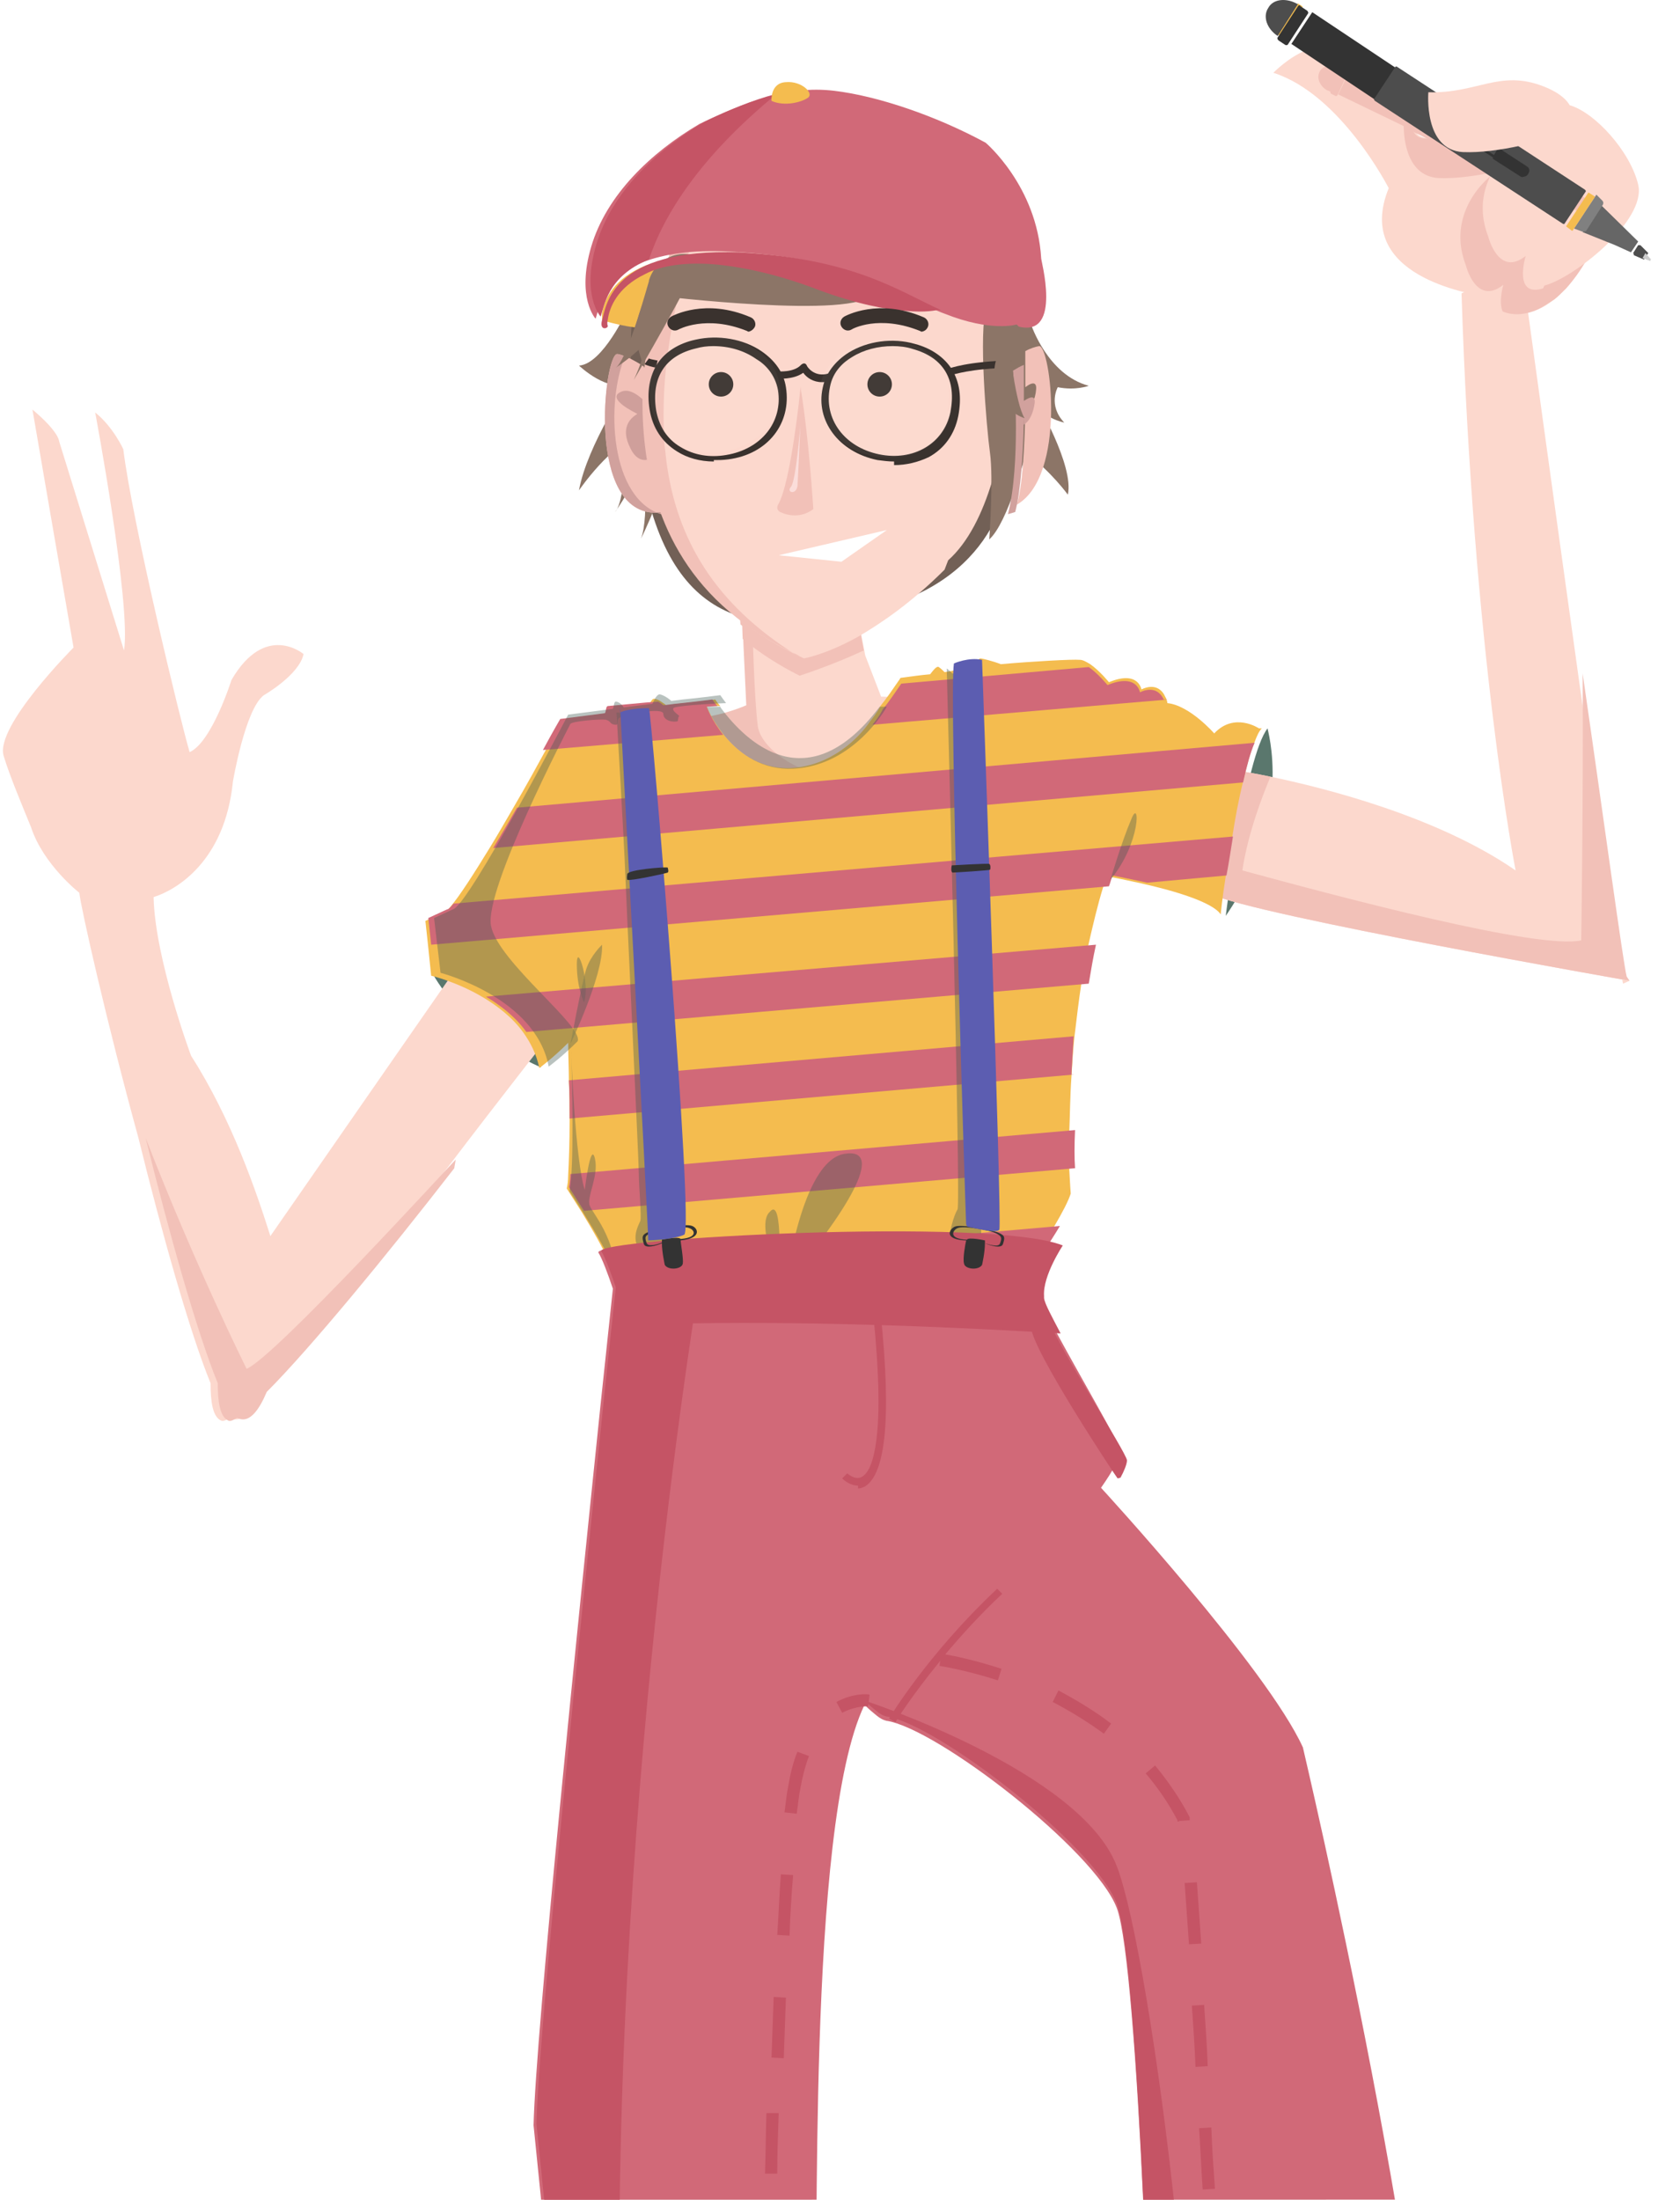 <svg width="233" height="305" fill="none" overflow="visible" version="1.1" viewBox="0 0 233 305" xmlns="http://www.w3.org/2000/svg">
 <defs>
  <clipPath id="a">
   <rect transform="skewY(-.005)" x="-29" y=".021" width="238" height="305" fill="none" stroke="#f4bc4f" stroke-linecap="square" stroke-width=".4" style="paint-order:markers stroke fill"/>
  </clipPath>
 </defs>
 <g transform="translate(25 -.01)" clip-path="url(#a)">
  <path d="m62 43s-3.4 7.5-6.7 7.7c0 0 4.2 4 7 2.3 0 0-5.9 8.8-7 15 0 0 4.5-6.6 8.4-7.5s11-13 9.2-13c-1.5-0.2-8.7-9.8-8.7-9.8z" fill="#8c7567"/>
  <path d="m35 135s4.2 8.2 15 13l1-9.5-14-4.7z" fill="#5a776d"/>
  <path d="m54 140c-3 3.9-9.4 12-17 22-9.3 12-20 25-26 31-1.1 2.6-2.4 4.3-3.9 3.7-0.1 0-0.1-0.1-0.2-0.1-0.5 0.3-0.9 0.5-1.2 0.4-1.2-0.5-1.5-2.6-1.5-5.2-2.9-7.1-6.8-21-10-34-4.4-16-8-32-8.2-34 0 0-5-3.9-6.7-9.1-1.1-2.7-3-7.2-3.8-9.9-1.2-4.1 9.7-15 9.7-15-0.9-5.1-5.7-33-5.7-33 3.7 3.1 3.7 4.4 3.7 4.4l9 29c1-6.4-4-33-4-33 2.5 2 3.9 5.1 3.9 5.1 1.2 9.9 8 38 9.2 42 3.1-1.4 5.8-10 5.8-10 4.7-8.1 10-3.6 10-3.6-0.6 2.9-5.5 5.7-5.5 5.7-2.6 1.9-4.3 12-4.3 12-1.1 11-7.8 15-11 16 0.2 8.6 5.2 22 5.2 22 5.7 8.9 9.1 19 11 25 9.7-14 25-36 25-36s24-5.1 16 5.9z" fill="#fcd8cd"/>
  <path d="m38 162c-9.3 12-20 25-26 31-1.1 2.6-2.4 4.3-3.9 3.7-0.1 0-0.1-0.1-0.2-0.1-0.5 0.3-0.9 0.5-1.2 0.4-1.2-0.5-1.5-2.6-1.5-5.2-2.9-7.1-6.8-21-10-34 7 18 14 32 14 32 3.8-1.5 28-28 29-29z" fill="#f2c1b8"/>
  <path d="m145 127s2.7-22 5.8-26c-0.1 0 3.8 12-5.8 26z" fill="#5a776d"/>
  <path d="m201 136s-52-9.1-58-12 4.4-17 4.4-17 1.4 0.2 3.8 0.7c7.2 1.5 23 5.4 34 13 0 0-5.9-30-7.5-80 0 0 8.6-5.1 9.1 1.7 0 0 3.7 27 7.2 52 2.9 20 5.6 40 6.1 42z" fill="#fcd8cd"/>
  <path d="m201 136s-52-9.1-58-12 4.4-17 4.4-17 1.4 0.2 3.8 0.7c-1 2.4-3.1 7.7-3.9 13 14 3.8 41 11 47 9.7 0 0 0.3-19 0.2-37 2.9 20 5.6 40 6.1 42z" fill="#f2c1b8"/>
  <path d="m90 526c-1.4 2-9.5-1.4-15-4.1-3.4-1.6-6.1-3-6.1-3 8-7.3 8.1-26 7.5-37v-0.5h3.9c2.3 0 4.9 0.1 6.8 0.3 1.8 0.2 2.9 0.5 2.3 1.1-0.8 0.7-1.5 1.8-2 2.8 0.5 5.8 1.2 12 1.3 14 0.4 9.4-0.6 14-0.6 14-0.4 5.3 2.3 13 2.3 13z" fill="#5c5db1"/>
  <path d="m80 514c-0.9 3.5-2.9 5.8-5.1 7.3-3.4-1.6-6.1-3-6.1-3 8-7.3 8.1-26 7.5-37v-0.5h3.9c0.4 6 1.8 26-0.2 34z" fill="#46479f"/>
  <path d="m93 535c-5 7.3-52 2.8-52 2.8l-0.3-10c3-1.1 5.7-1.7 8.2-2.4 9.3-2.3 16-4.1 25-23 0 0 13-2.3 16-0.9 0 0-1.3 11 1.7 15 0 0 1.7 4.6 2.1 9.5 0.2 3.2-0.1 6.5-1.6 8.7z" fill="#f4bc4f"/>
  <path d="m93 535c-5 7.3-52 2.8-52 2.8l-0.3-10c3-1.1 5.7-1.7 8.2-2.4-0.3 3-0.3 6.1 0.7 7.2 2 2.1 33 2.5 44-5.9 0.3 3.2 0 6.5-1.5 8.7z" fill="#e7aa35"/>
  <path d="m87 481c-1.3-0.2-3.1-0.2-4.8-0.3h-5.9c-0.3-4.7-0.8-7.9-0.8-7.9s3.5-2.3 6.7-3.7c3-1.4 5.8-2 5 0.7-0.6 2.2-0.5 6.5-0.2 11z" fill="#fcd8cd"/>
  <path d="m82 480h-5.9c-0.3-4.7-0.8-7.9-0.8-7.9s3.5-2.3 6.7-3.7c-0.1 2.8-0.4 8.4 0 12z" fill="#f2c1b8"/>
  <path d="m115 65s-0.3 14-17 19c-17 4.9-30 3.9-34-19-1-5.1-3.1-24 0.5-25 13-4.9 51 25 51 25z" fill="#726056"/>
  <path d="m62 53s0.3 16-1.7 18c0 0 3-4 3.9-8.3 0 0 0.9 8.9-0.3 12 0 0 4-8 4.2-13 0.2-4.9-6.1-8.7-6.1-8.7z" fill="#8c7567"/>
  <path d="m67 71c-0.2 0-0.5 0.1-0.8 0.1-10 0.4-7.4-22-5.6-22 0.3 0 0.7 0.2 1.1 0.3 1.9 0.8 4.6 2.7 4.5 3 0.1-0.1 9.5 17 0.8 19z" fill="#f2c1b8"/>
  <path d="m67 71c-0.2 0-0.5 0.1-0.8 0.1-10 0.4-7.4-22-5.6-22 0.3 0 0.7 0.2 1.1 0.3-2.7 6.3-2.2 20 5.3 22z" fill="#d1a19d"/>
  <path d="m67 59c-0.3-0.8-0.8-1.6-1.6-2.3-1.3-1.5-3-3.1-4.4-2.3-1.4 0.7 0.4 2 2.4 3-1.2 0.7-2.3 2.1-1 4.7 1.8 3.9 5.6 0.3 4.6-3.1z" fill="#cf9f9b"/>
  <path d="m68 36-2.2 8.7s-0.1 0.3-0.2 0.8c-3.2 0.2-7.1-1.1-7.1-1.1v-0.9c0.2-1.5 1.2-4.4 5.2-6.3 1.2-0.6 2.7-1 4.3-1.2z" fill="#f4bc4f"/>
  <path d="m63 46s1.7-8.4 5.3-9-1.9 15-3.1 15c-1.1 0-2.2-6-2.2-6z" fill="#8c7567"/>
  <path d="m93 107c-0.2 0-0.5 0-0.9 0.1-2.7 0.8-8.6 4.2-11 2.4-2.8-2.1-8.2-10-8.2-10 1.2-0.1 3.6-0.7 5.7-1.6l-0.4-8.6-0.2-5.7c0.5 0.4 0.9 0.8 1.4 1.2 2.1 1.7 4.5 3.2 7.2 4.6 0 0 3-0.4 7.6-2.7l0.8 4.2 2.2 5.7c2.2 0.1 5.2 0.1 6.8-0.2 2.8-0.5-8.9 11-11 11z" fill="#fcd8cd"/>
  <path d="m92 107c-2.7 0.8-8.6 4.2-11 2.4-2.8-2.1-8.2-10-8.2-10 1.2-0.1 3.6-0.7 5.7-1.6l-0.4-8.6-0.2-5.7c0.5 0.4 0.9 0.8 1.4 1.2 0.1 3.6 0.3 12 0.8 16 0.5 3.4 6.5 7.2 12 7.2z" fill="#f2c1b8"/>
  <path d="m96 106c-0.6 0.3-1.3 0.5-2 0.6 2.4-0.9 3.5-1.3 2-0.6z" fill="#fcd8cd"/>
  <path d="m94 86 0.8 4.2c-4.5 2.1-8.9 3.5-8.9 3.5-3-1.5-5.6-3.2-7.9-5.1l-0.2-5.7c2.4 2.1 5.3 4.1 8.7 5.8-0.1 0 2.8-0.4 7.5-2.7z" fill="#f2c1b8"/>
  <path d="m150 101c-0.4 0.4-0.7 1.1-1 1.9-0.6 1.4-1.1 3.3-1.6 5.5-0.6 2.4-1.1 5.1-1.5 7.7-0.3 1.9-0.6 3.8-0.9 5.4-0.5 3.1-0.7 5.3-0.7 5.3-1.1-1.7-6.5-3.3-11-4.3-2.7-0.6-4.8-1-4.8-1-0.2 0.5-0.3 1-0.5 1.5-0.8 2.6-1.4 5.2-2 7.8-0.4 1.8-0.7 3.6-1 5.4-0.4 2.6-0.7 5.2-1 7.7-0.2 1.9-0.3 3.7-0.4 5.4-0.2 2.8-0.2 5.4-0.3 7.6v5.3c0.1 2.1 0.2 3.3 0.2 3.3-0.3 1-1.2 2.7-2.2 4.4-1.5 2.5-3.3 5.1-3.7 5.7l-0.1 0.1c-0.8 0.3-4.4 0.5-9.4 0.7-16 0.5-48 0.4-48 0.4 0-0.4-0.2-0.9-0.5-1.5-0.8-2-2.5-4.9-3.9-7.2-1.2-1.9-2.1-3.3-2.1-3.3 0.1-0.4 0.2-1.1 0.2-1.8 0.1-1.9 0.2-4.6 0.2-7.6 0-1.8 0-3.6-0.1-5.3 0-2-0.1-3.8-0.1-5.4v-0.1c-2.2 2.2-4 3.5-4 3.5-0.4-1.9-1.2-3.5-2.2-4.9-1.5-2.1-3.6-3.7-5.6-4.9-3.7-2.2-7.2-3-7.2-3l-0.4-3.9-0.4-3.7 2.6-1.2c0.2 0 0.5-0.3 0.9-0.8 1.2-1.4 3.2-4.5 5.4-8.1 1.1-1.8 2.2-3.7 3.3-5.6 1.7-2.9 3.3-5.8 4.5-8 1.4-2.6 2.4-4.3 2.4-4.3l6.2-0.8c0.2-0.4 0.1-0.9 0.4-1h0.1c0.5 0.1 0.9 0.6 1 0.8l4-0.5c0.1-0.2 0.2-0.5 0.4-0.8s0.3-0.5 0.5-0.5 0.6 0.1 1 0.4c0.3 0.2 0.6 0.4 0.7 0.5l1.6-0.2s2.1-0.2 5.2-0.6c0.2 0.3 0.4 0.6 0.7 0.9h-1.9s0.7 1.9 2.3 3.9c1.9 2.4 5 4.9 9.4 4.7 5.5-0.3 9.3-4 11-6.5 0.9-1.1 1.4-2 1.4-2.1 0.9-1.1 1.7-2.3 2.6-3.6 0.1-0.1 0.1-0.2 0.2-0.3 1.5-0.2 2.9-0.4 4.1-0.5 0.4-0.5 0.9-1.2 1.2-1s0.6 0.5 0.8 0.7c0.8-0.1 1.3-0.2 1.5-0.3s0.5-0.1 0.8-0.2h0.1c0.4-0.1 1-0.2 1.6-0.2 0 0 0.6-1.2 1-1.2 0.2 0 1.8 0.4 2.8 0.8 4.6-0.4 10-0.7 11-0.6 0.4 0 0.9 0.3 1.4 0.6 1.3 0.9 2.6 2.5 2.6 2.5 4.1-1.7 4.5 1 4.5 1 1.9-0.9 2.9 0.1 3.3 1 0.3 0.5 0.3 0.9 0.3 0.9 3.1 0.3 6.5 4.2 6.5 4.2 2.8-3 6.2-0.7 6.2-0.7z" fill="#f4bc4f"/>
  <path d="m73 98s0.7 1.9 2.3 3.9l-25 2.1c1.4-2.6 2.4-4.3 2.4-4.3l6.2-0.8c0.2-0.4 0.1-0.9 0.4-1h0.1l5.4-0.5 1.5-0.1c0.3 0.2 0.6 0.4 0.7 0.5l1.6-0.2s2.1-0.2 5.2-0.6c0.2 0.3 0.4 0.6 0.7 0.9z" fill="#d16978"/>
  <path d="m137 97-41 3.5c0.9-1.1 1.4-2 1.4-2.1 0.9-1.1 1.7-2.3 2.6-3.6l26-2.3c1.3 0.9 2.6 2.5 2.6 2.5 4.1-1.7 4.5 1 4.5 1 1.9-0.9 2.9 0.1 3.3 1z" fill="#d16978"/>
  <path d="m149 103c-0.6 1.4-1.1 3.3-1.6 5.5l-104 9.1c1.1-1.8 2.2-3.7 3.3-5.6z" fill="#d16978"/>
  <path d="m146 116c-0.3 1.9-0.6 3.8-0.9 5.4l-11 1c-2.7-0.6-4.8-1-4.8-1-0.2 0.5-0.3 1-0.5 1.5l-94 8.1-0.4-3.7 2.6-1.2c0.2 0 0.5-0.3 0.9-0.8z" fill="#d16978"/>
  <path d="m127 131c-0.4 1.8-0.7 3.6-1 5.4l-78 6.7c-1.5-2.1-3.6-3.7-5.6-4.9z" fill="#d16978"/>
  <path d="m124 149-70 6.1c0-1.8 0-3.6-0.1-5.3l70-6.1c-0.1 1.8-0.2 3.6-0.3 5.3z" fill="#d16978"/>
  <path d="m124 162-68 5.9c-1.2-1.9-2.1-3.3-2.1-3.3 0.1-0.4 0.2-1.1 0.2-1.8l70-6.1c-0.1 2.1-0.1 3.9 0 5.3z" fill="#d16978"/>
  <path d="m122 170c-1.5 2.5-3.3 5.1-3.7 5.7l-9.5 0.8c-16 0.5-48 0.4-48 0.4 0-0.4-0.2-0.9-0.5-1.5z" fill="#d16978"/>
  <g fill="#3e574f" opacity=".6">
   <path d="m83 178c0-1.3-3.2-8.3-1.2-10 1.9-2.2 1.2 9.2 1.2 9.2z" opacity=".6"/>
   <path d="m84 178s2.1-17 8.1-18 0 8.5-8.1 18z" opacity=".6"/>
   <path d="m54 165c0.6-2.9 0.4-14 0.2-20 0 1.4 0.6 16 1.9 20 0 0 0.8-6.8 1.4-4.4 0.6 2.5-1.2 5.4-0.7 6.6s3.5 4.4 3.7 10c-0.2-2.5-6.5-12-6.5-12z" opacity=".6"/>
   <path d="m69 100c-0.5 0.2-2 0-2-1s-5.4 0.1-6 0.5c-0.7 0.3 0 1.1-0.7 1-0.8-0.1-0.5-0.5-1.3-0.7-0.8-0.1-4.7 0.2-4.9 0.6s-12 23-11 28 13 14 12 16c-2.2 2.2-4 3.5-4 3.5-1.8-9.6-15-13-15-13l-0.9-7.6 2.6-1.2c2.2-0.5 16-27 16-27l6.2-0.8c0.2-0.4 0.1-1.1 0.5-1 0.5 0.1 0.9 0.6 1 0.8l4-0.5c0.1-0.3 0.5-1.2 0.9-1.3 0.3-0.1 1.3 0.5 1.7 0.9l1.6-0.2s2.1-0.2 5.2-0.6c0.2 0.3 0.5 0.7 0.8 1.1-2.6 0.1-7.2 0.4-7.3 0.7-0.3 0.5 1.2 1.1 0.7 1.2z" opacity=".6"/>
   <path d="m54 145s4.7-9.7 4.5-14c0 0-1.6 1.5-2.2 3.4-0.6 1.8-2.3 11-2.3 11z" opacity=".6"/>
   <path d="m56 139s-1-2-1-5.3 1.9 2.8 1 5.3z" opacity=".6"/>
   <path d="m68 174c-1.4 0.1-2.6 0.2-3.8 0.3-0.3-0.4-0.5-0.8-0.8-1.5-0.7-1.5 0.2-3 0.4-3.5s-0.2-4.8-0.2-6.5-1.8-39-1.9-42c-0.1-3.2-1.2-22-1.2-22l1.8 0.2 5.2 41z" opacity=".6"/>
   <path d="m98 98c-0.1 0.2-4.6 8.2-13 8.6s-12-8.6-12-8.6h1.9c0 0.1 0.1 0.1 0.1 0.2 3.5 4.7 12 13 22-0.2z" opacity=".6"/>
   <path d="m129 122s1.6-5.4 2.9-8.4c1.2-3.1 1.4 3.2-2.9 8.4z" opacity=".6"/>
   <path d="m111 173c-1.4-0.1-2.8-0.1-4.2-0.2-0.4-1.7 0.6-4.5 1-5.1 0.5-0.7-1.5-75-1.5-75 0.3 0.2 0.6 0.5 0.8 0.7 0.8-0.1 1.3-0.2 1.5-0.3s0.5-0.1 0.8-0.2l2.5 56z" opacity=".6"/>
  </g>
  <path d="m175 362s-29 3.2-36 3.6h-1.2c-2.6-0.1-3.9-10-3.3-19s-1.6-74-4.6-82-25-25-32-26c-0.4-0.1-0.8-0.3-1.3-0.7s-1.1-0.9-1.7-1.5c-8.2 17-6.1 79-7 87s13 135 8.6 137c-2.7 1.9-15 1.4-23 0.8-3.5-0.3-6.1-0.5-6.5-0.5-1.3-0.1-18-166-18-166 0.3-13 6.3-71 9.3-100 1-9.4 1.7-16 1.7-16-0.7-2.1-1.5-4.2-2-5-1.1-1.7 54-4.8 64-0.8 0 0-2.8 4.2-2.6 7v0.3c0.1 0.8 1.1 2.6 2.3 4.9 3.2 5.9 8.5 15 8.7 16 0.1 0.5-0.3 1.5-0.9 2.4-0.8 1.4-1.8 2.8-1.8 2.8s23 25 28 36c0 0.1 19 80 19 118z" fill="#d16978"/>
  <path d="m139 365h-1.2c-2.6-0.1-3.9-10-3.3-19s-1.6-74-4.6-82-25-25-32-26c-0.4-0.1-0.8-0.3-1.3-0.7s-1.1-0.9-1.7-1.5c0 0 30 9.8 35 23 4.7 12 14 82 9.2 107z" fill="#c55465"/>
  <path d="m64 378c5 42 8.1 68 9.9 83-3.5-0.3-6.1-0.5-6.5-0.5-1.3-0.1-18-166-18-166 0.3-13 6.3-71 9.3-100 1-9.4 1.7-16 1.7-16-0.7-2.1-1.5-4.2-2-5-1.1-1.7 54-4.8 64-0.8 0 0-2.8 4.2-2.6 7v0.3c0.1 0.8 1.1 2.6 2.3 4.9-13-0.8-33-1.7-51-1.4-3.9 26-16 116-6.9 193z" fill="#c55465"/>
  <path d="m96 73-1.9 16c-4.5 2.5-7.5 3-7.5 3-3.5-1.6-6.4-3.4-8.9-5.4l-0.4-4.6z" fill="#f2c1b8"/>
  <path d="m173 371s-1.3 4.5-17 9c-1.1 0.3-2.2 0.6-3.5 0.9-19 4.8-18-4.9-18-4.9 6.5-3.5 12-5.8 16-7.3 18-5.8 22 2.3 22 2.3z" fill="#c55465"/>
  <path d="m156 380c-1.1 0.3-2.2 0.6-3.5 0.9-19 4.8-18-4.9-18-4.9 6.5-3.5 12-5.8 16-7.3l2.4 5.7s2 3.6 2.4 5.6z" fill="#c55465"/>
  <path d="m106 79c-4.6 4.6-8.9 7.5-12 9.3-4.5 2.5-7.5 3-7.5 3-3.5-1.6-6.4-3.4-8.9-5.4-11-8.7-13-21-13-30 0.1-6.4 1.4-11 1.4-11l3.5-14 16-13 15-1.2 15 21s0.4 6.9-0.3 15c-0.9 9-3.1 20-8.7 25z" fill="#fcd8cd"/>
  <path d="m86 91c-3.5-1.6-6.4-3.4-8.9-5.4-11-8.7-13-21-13-30 0.1-6.4 1.4-11 1.4-11l3.5-14 3.6-2.9c-2.2 7.3-3.9 14-4.8 20-0.7 4.5-0.9 8.7-0.7 13 0 0.7 0.1 1.4 0.2 2.1 0 0.3 0.1 0.7 0.1 1 1.4 11 6.8 20 18 27z" fill="#f2c1b8"/>
  <path d="m118 45s2.3 7 8 8.5c0 0-1.8 0.7-4.3 0.2 0 0-1.4 2.5 0.9 4.9 0 0-3.2-0.6-3.9-3 0 0 5.3 9 4.4 13 0 0-2.3-3.2-5.8-5.8 0 0-2.5 9.7-5.1 12 0 0 0.6-8.4 0.1-12s-1.6-17-0.5-20c1-2.7 6.2 1.8 6.2 1.8z" fill="#8c7567"/>
  <path d="m116 45s-3.5 1.1-10-1.5c-0.6-0.2-1.2-0.5-1.7-0.7-6-2.7-12-7.1-28-7.9-5.5-0.3-9.3 0.4-12 1.4-5.8 2.3-6.2 6.6-6.7 7.9 0 0-2.7-2.9-0.6-10s8.2-13 15-17c3.5-1.7 6.7-3 9.7-3.8 0.6-0.2 1.1-0.3 1.7-0.4 0.8-0.2 1.5-0.3 2.3-0.4 1.7-0.2 3.3-0.2 5 0 5.9 0.7 14 3.4 21 7.2 0 0 7.1 6 7.7 16-0.1 0.1 3 11-3.1 9.5z" fill="#d16978"/>
  <path d="m84 12c-12 9.5-17 18-19 24-5.8 2.3-6.2 6.6-6.7 7.9 0 0-2.7-2.9-0.6-10s8.2-13 15-17c3.5-1.7 6.7-3 9.7-3.8 0.6-0.1 1.2-0.2 1.7-0.4z" fill="#c55465"/>
  <path d="m82 14s-0.2-2.5 2-2.6c2.2-0.2 4 1.6 3 2.2-0.9 0.6-3.2 1.2-5 0.4z" fill="#f4bc4f"/>
  <path d="m66 41s28 3.4 30-0.3c0 0-24-6.1-26-5.2-2.9 0.9-3.7 5.5-3.7 5.5z" fill="#8c7567"/>
  <path d="m116 70c0.8-2.4 1.1-7.8 1.2-13 0.8-0.5 1.4-1.6 1.5-3 0.1-1.1-0.6-1-1.5-0.3v-5c0.7-0.4 1.4-0.6 1.9-0.7 1.6-0.2 3.9 18-3.1 22z" fill="#f2c1b8"/>
  <path d="m117 58c-0.1 4.8-0.4 10-1.2 13-0.3 0.1-0.6 0.2-1 0.3 0.9-3.6 1.1-8.3 1.1-12 0-1 0-1.9-0.1-2.8-0.1-2-0.2-3.7-0.3-5.1 0.5-0.3 1-0.6 1.5-0.8v5c0.9-0.6 1.6-0.8 1.5 0.3-0.2 1.4-0.7 2.5-1.5 3z" fill="#d1a19d"/>
  <path d="m86 54s-1.3 13-3.1 16c-0.2 0.4-0.1 0.8 0.3 1 1 0.5 2.9 0.9 4.6-0.4 0 0.1-0.6-10-1.8-17z" fill="#f2c1b8"/>
  <path d="m86 59s-0.6 7.7-1.3 8.5 0.7 1.2 0.9-0.1c0.1-1.3 0.4-8.4 0.4-8.4z" fill="#fbddda"/>
  <path d="m75 55c0.94 0 1.7-0.76 1.7-1.7s-0.76-1.7-1.7-1.7-1.7 0.76-1.7 1.7 0.76 1.7 1.7 1.7z" fill="#3a322e"/>
  <path d="m97 55c0.94 0 1.7-0.76 1.7-1.7s-0.76-1.7-1.7-1.7-1.7 0.76-1.7 1.7 0.76 1.7 1.7 1.7z" fill="#3a322e"/>
  <path d="m99 64c-0.8 0-1.5-0.1-2.3-0.2-5.4-1.1-8.6-5.5-7.6-10 0.4-2 1.7-3.7 3.6-4.9 2.6-1.6 6.1-2.1 9.2-1.2 2.3 0.6 4.1 1.9 5.1 3.5 1.1 1.8 1.4 3.9 0.9 6.5-0.5 2.5-1.9 4.5-4.1 5.7-1.5 0.7-3.1 1.1-4.8 1.1zm-0.2-16c-2 0-4 0.5-5.6 1.5-1.2 0.7-2.7 2-3.1 4.2-0.9 4.4 2 8.3 6.8 9.3s9-1.5 9.9-5.8c0.9-4.5-0.9-7.6-5.2-8.8-0.9-0.3-1.9-0.4-2.8-0.4z" fill="#3a322e"/>
  <path d="m89 53c-1.2 0-2.1-0.6-2.6-1.3-1.4 1-3.5 0.8-3.6 0.8l0.1-1s2.2 0.2 3.2-0.9c0.1-0.1 0.3-0.2 0.4-0.2 0.2 0 0.3 0.1 0.4 0.3 0 0.1 1 1.7 3 1.1l0.3 1c-0.5 0.2-0.9 0.2-1.2 0.2z" fill="#3a322e"/>
  <path d="m107 52-0.4-0.9c0.1 0 2.6-1 8.6-1.1v1c-5.7 0.1-8.1 1-8.2 1z" fill="#3a322e"/>
  <path d="m115 48s0.8 7.9 2.1 10c0 0-3.5-1-4.1-5.2s2-4.8 2-4.8z" fill="#8c7567"/>
  <path d="m66 51c-0.5-0.1-1.3-0.3-1.6-0.5l0.6-0.8c0.1 0.1 0.7 0.2 1.2 0.3z" fill="#3a322e"/>
  <path d="m65 39c-1.1 3.8-3.2 11-4.6 12 0 0 3-2 4.1-3.5 0 0 0.1 1.5-1.6 5.2 0 0 8.2-14 9.1-17h-0.1c-2.7-1.3-6 0.2-6.9 3.2z" fill="#8c7567"/>
  <path d="m105 43c-0.1 0-1.6 0.4-4.5 0.1-2.7-0.2-6.6-0.9-12-2.9-5.2-2-10-3.1-14-3.5-4.2-0.4-7.8 0.1-10 1.3-4 1.9-5 4.8-5.2 6.3-0.1 0.4-0.1 0.7 0 0.9 0 0.4-1.2 0.7-0.8-0.8 0.6-2 1.2-10 19-9.4 16 0.9 22 5.3 28 8z" fill="#c55465"/>
  <g opacity=".21">
   <path d="m107 57c-1 4.9-5.6 7.2-11 6.2-4.9-1-8.2-5-7.2-9.9s7.3-7.1 12-5.7c4.4 1.2 6.6 4.5 5.6 9.4z" fill="#fff" opacity=".21"/>
   <path d="m99 64c-0.8 0-1.5-0.1-2.3-0.2-5.4-1.1-8.6-5.5-7.6-10 0.4-2 1.7-3.7 3.6-4.9 2.6-1.6 6.1-2.1 9.2-1.2 2.3 0.6 4.1 1.9 5.1 3.5 1.1 1.8 1.4 3.9 0.9 6.5-0.5 2.5-1.9 4.5-4.1 5.7-1.5 0.7-3.1 1.1-4.8 1.1zm-0.2-16c-2 0-4 0.5-5.6 1.5-1.2 0.7-2.7 2-3.1 4.2-0.9 4.4 2 8.3 6.8 9.3s9-1.5 9.9-5.8c0.9-4.5-0.9-7.6-5.2-8.8-0.9-0.3-1.9-0.4-2.8-0.4z" fill="#3a322e" opacity=".21"/>
  </g>
  <path d="m83 77 15-3.5-6.3 4.4z" fill="#fff"/>
  <path d="m79 46c-0.1 0-0.3 0-0.4-0.1-5.7-2.3-9.5-0.2-9.5-0.2-0.5 0.3-1.1 0.1-1.4-0.4s-0.1-1.1 0.4-1.4c0.2-0.1 4.7-2.6 11 0.1 0.5 0.2 0.8 0.8 0.6 1.3-0.2 0.4-0.6 0.7-1 0.7z" fill="#3a322e"/>
  <path d="m103 46c-0.1 0-0.3 0-0.4-0.1-5.7-2.3-9.4-0.3-9.5-0.2-0.5 0.3-1.1 0.1-1.4-0.4s-0.1-1.1 0.4-1.4c0.2-0.1 4.7-2.6 11 0.1 0.5 0.2 0.8 0.8 0.6 1.3s-0.6 0.7-1 0.7z" fill="#3a322e"/>
  <path d="m163 409c-3.9 1.7-9.3 2.2-13 0.5-3.1-1.3-5.3-3.8-5.4-8-0.1-9.5 0.6-30 0.6-31 2.4-1 4.6-1.8 6.7-2.4 3.1-0.9 5.8-1.4 8.1-1.6-3.3 26 3.3 42 3.3 42z" fill="#5c5db1"/>
  <path d="m150 409c-3.1-1.3-5.3-3.8-5.4-8-0.1-9.5 0.6-30 0.6-31 2.4-1 4.6-1.8 6.7-2.4-1.5 8.4-5.2 32-2 37 1 1.7 0.8 2.9 0.1 3.8z" fill="#46479f"/>
  <path d="m207 407c-4.4 12-12 25-30 28-2.9 0.4-3.4-1.7-15 2.4-10 3.6-19 0.5-20-6.2-0.2-1-0.2-2.1 0.1-3.3 0 0 2.5-7.6 15-9.2 0.6-0.1 1.1-0.1 1.8-0.2s1.4-0.1 2.1-0.1c16-0.3 15-10 25-17 0.5-0.3 0.9-0.6 1.4-0.9 7-4.2 15-4.6 19-3.3 2.3 2 2.9 5.3 1.1 10z" fill="#c55465"/>
  <path d="m184 399c-1.2 0.9-2.5 2-3.8 3.3-1.4 1.3-2.7 2.9-3.8 4.6-0.1 0.2-0.2 0.3-0.3 0.5-3.6 5.5-6.8 4.7-9.5 6.9-0.8 0.7-2.2 1.1-3.9 1.3-0.2 0-0.4 0.1-0.6 0.1-4 0.5-9.5 0.4-14 1.1-4.7 0.7-8.1 4.1-9.1 6.2-0.9-3-1.5-7.4-0.7-13 0 0 5.5-6.2 5.7-17 0 0 2.6-1.8 6.2-3.1 3.3-1.2 7.4-2 11-0.6-0.2 1.1-2.1 20 16 11 0.2-0.1 0.5-0.2 0.7-0.3 1.7-0.8 3.5-1.5 5.2-2.1-0.2 0.2-0.3 0.5-0.3 0.7-0.1-0.1 0 0.1 0.2 0.3z" fill="#f4bc4f"/>
  <path d="m184 399c-1.2 0.9-2.5 2-3.8 3.3-1.4 1.3-2.7 2.9-3.8 4.6-0.1 0.2-0.2 0.3-0.3 0.5-3.6 5.5-6.8 4.7-9.5 6.9-0.8 0.7-2.2 1.1-3.9 1.3-0.2 0-0.4 0.1-0.6 0.1-4 0.5-9.5 0.4-14 1.1-4.7 0.7-8.1 4.1-9.1 6.2-0.9-3-1.5-7.4-0.7-13 0 0 5.5-6.2 5.7-17 0 0 2.6-1.8 6.2-3.1-1.4 4.9-3.2 13-1.9 15 1.2 2.3 1.8 4.9 1.8 6.8 4.5 0.8 12 1.7 15 0.1 3.5-1.7 9.3-7.4 13-12 1.7-0.8 3.5-1.5 5.2-2.1-0.2 0.2-0.3 0.5-0.3 0.7 0-0.1 0.1 0.1 0.3 0.3z" fill="#e7aa35"/>
  <path d="m187 400c-0.1 0-0.1 0 0 0-0.6 0.3-1 0.7-1.5 1-9.8 6.9-8.9 17-25 17-0.7 0-1.5 0.1-2.1 0.1s-1.2 0.1-1.8 0.2c-13 1.6-15 9.2-15 9.2-0.2 1.2-0.2 2.3-0.1 3.3-0.1-0.5-1.8-5.8-2.2-7.2-0.1-0.3 0-0.8 0.3-1.4 1-2.1 4.4-5.4 9.1-6.2 4-0.6 9.5-0.5 14-1.1 0.2 0 0.4-0.1 0.6-0.1 1.7-0.3 3.1-0.7 3.9-1.3 2.7-2.2 6-1.4 9.5-6.9 0.1-0.2 0.2-0.3 0.3-0.5 1.1-1.7 2.5-3.2 3.8-4.6 1.3-1.3 2.6-2.4 3.8-3.3 0.1 0.1 0.1 0.2 0.2 0.3 0.9 0.9 2.4 1.5 2.4 1.5z" fill="#d16978"/>
  <path d="m206 397c-4.4-1.3-12-0.9-19 3.3 0 0-1.5-0.6-2.3-1.4-0.1-0.1-0.2-0.2-0.2-0.3-0.2-0.2-0.3-0.4-0.3-0.6s0.1-0.4 0.3-0.7c0.8-0.9 3.1-1.8 5.7-2.4 3.3-0.7 11-1.6 14-0.2 2.7 1.6 2.3 2.3 2.3 2.3z" fill="#d16978"/>
  <path d="m149 404c2.2 0 3.9-1.7 3.9-3.9s-1.7-3.9-3.9-3.9-3.9 1.7-3.9 3.9 1.7 3.9 3.9 3.9z" fill="#fff"/>
  <path d="m83 517c2.2 0 3.9-1.7 3.9-3.9s-1.7-3.9-3.9-3.9-3.9 1.7-3.9 3.9 1.7 3.9 3.9 3.9z" fill="#fff"/>
  <path d="m158 394c-0.1 0-0.2 0-0.3-0.1-0.2-0.2-0.2-0.5 0-0.7 0.5-0.5 2.1-1.6 4.2-0.3 0.2 0.1 0.3 0.5 0.2 0.7s-0.5 0.3-0.7 0.2c-1.8-1.1-2.9 0.1-2.9 0.1-0.2 0-0.3 0.1-0.5 0.1z" fill="#525375"/>
  <path d="m160 399c-0.2 0-0.4-0.1-0.5-0.3-0.1-0.3 0-0.6 0.3-0.7 0 0 0.1-0.1 0.2-0.1 0.7-0.5 2.7-1.7 4.9-0.5 0.2 0.1 0.3 0.4 0.2 0.7-0.1 0.2-0.4 0.3-0.7 0.2-1.7-0.9-3.2 0-3.9 0.4-0.2 0.1-0.3 0.2-0.4 0.2 0.1 0.1 0 0.1-0.1 0.1z" fill="#525375"/>
  <path d="m162 402c-0.1 0-0.3 0-0.4-0.1-0.2-0.2-0.2-0.5 0-0.7 0.1-0.1 1.4-1.4 4.5-1.1 0.3 0 0.5 0.3 0.4 0.6 0 0.3-0.3 0.5-0.6 0.4-2.5-0.3-3.6 0.8-3.7 0.8 0.1 0-0.1 0.1-0.2 0.1z" fill="#525375"/>
  <path d="m44 536c-0.2-0.8-0.4-1.4-0.4-1.4-0.5-0.8-13-2.4-18-1.4 0-2.9 1.4-9.8 16-7.7-0.1 0.1 6.2 5.3 2.4 10z" fill="#d16978"/>
  <path d="m93 541c-1.6-0.3-36 0.7-50 0-2 0.6-14 0.8-20-0.4 0 0-1.7-3 0.1-5.6 0.3-0.4 0.8-0.6 1.6-0.8 0.2 0 0.3-0.1 0.5-0.1 5.2-1 17 0.6 18 1.4 0 0 0.2 0.5 0.4 1.3 8.3 0 27 0 31-1 0 0 16-0.7 18-0.7 0 0 0.3 1.7 0.4 3.3 0.3 1.4 0.2 2.7-0.4 2.6z" fill="#d16978"/>
  <path d="m93 541c-1.6-0.3-36 0.7-50 0-2 0.6-14 0.8-20-0.4 0 0-1.7-3 0.1-5.6 0.3-0.4 0.8-0.6 1.6-0.8-0.5 1.6-1.1 3.7-0.6 4.1 0.8 0.8 28 1.6 32 1.4 3.5-0.1 27-0.8 37-1.3 0.1 1.4 0 2.7-0.6 2.6z" fill="#c55465"/>
  <path d="m76 507c-0.1 0-0.3-0.1-0.4-0.2-0.6-0.6-1.3-0.8-2.2-0.6-0.7 0.2-1.2 0.6-1.2 0.6-0.2 0.2-0.5 0.1-0.7-0.1s-0.1-0.5 0.1-0.7c0.9-0.7 3.1-1.6 4.8 0.1 0.2 0.2 0.2 0.5 0 0.7-0.1 0.2-0.3 0.2-0.4 0.2z" fill="#525375"/>
  <path d="m73 511c-0.1 0-0.2 0-0.2-0.1-2.4-1.1-2.9-0.3-2.9-0.3l-0.9-0.5c0-0.1 1-1.8 4.3-0.1 0.3 0.1 0.4 0.4 0.2 0.7-0.1 0.2-0.3 0.3-0.5 0.3z" fill="#525375"/>
  <path d="m71 516c-0.2 0-0.3-0.1-0.4-0.2-1.9-3-4.6-1.7-4.7-1.6-0.3 0.1-0.6 0-0.7-0.2-0.1-0.3 0-0.6 0.2-0.7 1.2-0.6 4.1-1 6 2 0.2 0.2 0.1 0.6-0.2 0.7 0-0.1-0.1 0-0.2 0z" fill="#525375"/>
  <path d="m197 25c0.9 4.7-0.4 10-4.8 15-0.6 0.6-1.1 1.1-1.6 1.5-0.8 0.6-1.5 1.1-2.3 1.4-2 0.9-3.7 0.8-4.9 0.3-1.8-0.7-2.8-2.1-2.8-2.1-1.4-0.4-18-2.7-13-15 0 0-6.6-13-16-16 0 0 8.7-8.9 11 1.5 0 0 4.5 2.4 7.3 5.1 0.6 0.6 1.1 1.2 1.5 1.7 1.5 2.4 9.8-1.7 16-2.3 2.4-0.2 4.5 0.1 5.9 1.4 1.7 1.9 3.1 4.5 3.6 7.5z" fill="#fcd8cd"/>
  <path d="m197 25c0.9 4.7-0.4 10-4.8 15-0.6 0.6-1.1 1.1-1.6 1.5-0.8 0.5-1.5 1-2.3 1.4-2 0.9-3.7 0.8-4.9 0.3-0.6-1.4 0.1-3.7 0.1-3.7-3.8 3-5.2-2.7-5.2-2.7-2.4-6.2 1.4-11 4.2-13-2.7 0.6-5.6 1-8 0.9-4.7-0.3-4.9-6.2-4.8-7.9 0.6 0.6 1.1 1.2 1.5 1.7 1.5 2.4 9.8-1.7 16-2.3 1.3 0.7 2 1.6 2.3 2.3 2.4 0.7 5.4 3.4 7.4 6.5z" fill="#f2c1b8"/>
  <path d="m189 40c-4.2 1.3-2.4-4.5-2.4-4.5-3.8 3-5.2-2.7-5.2-2.7-2.4-6.2 1.4-11 4.2-13 0.1 0 4.2-1 7.1-5.2 3.5 1 8.4 6.4 9.5 11 1.2 5-9 13-13 14z" fill="#fcd8cd"/>
  <path d="m198 30-0.6-0.5v-0.1l-0.9-0.7h-0.2l0.1-0.1-1.4-1-2.7-2v0.1c0.1-0.1 0-0.3-0.1-0.4l-0.6-0.5-0.6-0.3-1.7 3.5 0.6 0.3h0.1l0.8 0.2c0.2 0 0.3 0 0.4-0.1l1.1-2.2-1.1 2.3 3.2 0.9 1.7 0.5 0.5-1-0.4 0.8c0.1 0.1 0.1 0.1 0.1 0.2l1.1 0.3v-0.1l0.8 0.2c-0.3-0.2-0.3-0.2-0.2-0.3z" fill="#f2c1b8"/>
  <path d="m162 10c0-0.1 0-0.2-0.1-0.3l-0.6-0.3c-0.1-0.1-0.2 0-0.3 0.1l-0.8 1.6 0.8-1.6-0.5-0.2c-1-0.4-2.2-0.1-2.5 0.7-0.4 0.8 0 1.9 1 2.5l0.5 0.2c0 0.1 0 0.2 0.1 0.3l0.6 0.3c0.1 0.1 0.2 0 0.3-0.1z" fill="#f2c1b8"/>
  <path d="m189 27 1.6-3.3c0-0.1 0-0.1-0.1-0.2l-19-9.3h-0.2l-9.1-4.4-1.6 3.3 9.1 4.4c0 0.1 0 0.1 0.1 0.2l19 9.3c0.1 0.1 0.2 0.1 0.2 0z" fill="#f2c1b8"/>
  <path d="m199 34 2.2 1 1-1.5-5.2-5.1-2.5 3.8z" fill="#666"/>
  <path d="m203 36 0.6-0.9-1.1-1.1h-0.3l-0.7 1.1c0.1 0.1 0.1 0.2 0.1 0.3z" fill="#4d4d4d"/>
  <path d="m204 36-0.8-0.9-0.4 0.7 1.1 0.4c0-0.2 0-0.2 0.1-0.2z" fill="#ccc"/>
  <path d="m195 32 2.3-3.6c0.1-0.2 0.1-0.4-0.1-0.6l-0.8-0.8-3.1 4.7 1.1 0.4c0.2 0.1 0.5 0 0.6-0.1z" fill="#808080"/>
  <path d="m155 0.48-2.8 4.3 0.67 0.44 2.8-4.3z" fill="#f4bc4f"/>
  <path d="m155 0.9-2.8 4.3c-0.1 0.1 0 0.3 0.1 0.4l0.9 0.6c0.1 0.1 0.3 0.1 0.4 0l2.8-4.3c0.1-0.1 0-0.3-0.1-0.4l-0.9-0.6c-0.1-0.2-0.3-0.2-0.4 0z" fill="#333"/>
  <path d="m157 1.7-2.9 4.4 12 8 2.9-4.4z" fill="#333"/>
  <path d="m192 31 2.9-4.4c0.1-0.1 0-0.2-0.1-0.3l-26-17c-0.1-0.1-0.2-0.1-0.3 0l-2.9 4.4c-0.1 0.1 0 0.2 0.1 0.3l26 17c0.1 0.1 0.3 0.1 0.3 0z" fill="#4d4d4d"/>
  <path d="m193 32h0.1l3.1-4.7-0.1-0.1-0.8-0.5-3.1 4.7z" fill="#f4bc4f"/>
  <path d="m155 0.6-2.8 4.4c-1.5-1-2.1-2.7-1.3-3.9 0.7-1.3 2.6-1.4 4.1-0.5z" fill="#4d4d4d"/>
  <path d="m187 24-0.1 0.2c-0.2 0.3-0.6 0.4-0.9 0.2l-7.7-5c-0.3-0.2-0.4-0.6-0.2-0.9l0.1-0.2c0.2-0.3 0.6-0.4 0.9-0.2l7.7 5c0.3 0.2 0.4 0.6 0.2 0.9z" fill="#333"/>
  <path d="m179 18c-0.2-0.1-0.4-0.1-0.5 0.1l-0.3 0.4c-0.1 0.2 0 0.4 0.1 0.5l3.9 2.5 0.6-1z" fill="#4d4d4d"/>
  <path d="m182 22 3.9 2.5c0.2 0.1 0.4 0.1 0.5-0.1l0.3-0.4c0.1-0.2 0-0.4-0.1-0.5l-3.9-2.5z" fill="#333"/>
  <path d="m193 15c-2.9 4.2-6.9 5.2-7.1 5.2-2.7 0.6-5.6 1-8 0.9-5.5-0.3-4.8-8.3-4.8-8.3 6.8 0.2 9.9-3.2 16-0.8 2.3 0.9 3.4 2 3.8 3z" fill="#fcd8cd"/>
  <path d="m67 180s-2.3 17-8.9 22l-0.4 4.1s9.3-8.5 12-25c0 0 0.2-0.7-3.1-1.6z" fill="#c55465"/>
  <path d="m130 205c-0.2-0.2-12-18-12-21-0.1-1 0.8-1.6 2.3-1.8v0.3c0.5 2.8 11 19 11 20 0 0.5-0.4 1.5-0.9 2.4z" fill="#c55465"/>
  <path d="m91 236 0.8 1.5c1.9-1 3.6-0.9 3.6-0.9l0.2-1.6c-0.1-0.1-2.2-0.3-4.6 1z" fill="#c55465"/>
  <path d="m86 377-1.7 0.2c0.3 2.7 0.5 5.5 0.8 8.3l1.7-0.2c-0.3-2.8-0.5-5.6-0.8-8.3z" fill="#c55465"/>
  <path d="m85 360-1.7 0.2c0.2 2.7 0.5 5.5 0.8 8.3l1.7-0.2c-0.3-2.9-0.6-5.6-0.8-8.3z" fill="#c55465"/>
  <path d="m91 427-1.7 0.2c0.3 2.9 0.6 5.7 0.8 8.3l1.7-0.2c-0.2-2.6-0.5-5.4-0.8-8.3z" fill="#c55465"/>
  <path d="m90 410-1.7 0.2c0.3 2.8 0.5 5.6 0.8 8.3l1.7-0.2c-0.2-2.7-0.5-5.5-0.8-8.3z" fill="#c55465"/>
  <path d="m88 393-1.7 0.2c0.3 2.8 0.5 5.6 0.8 8.3l1.7-0.2c-0.3-2.7-0.5-5.5-0.8-8.3z" fill="#c55465"/>
  <path d="m83 343-1.7 0.1c0.2 2.4 0.4 5.2 0.7 8.4l1.7-0.1c-0.2-3.2-0.5-6-0.7-8.4z" fill="#c55465"/>
  <path d="m86 248c0.3-1.7 0.7-3.2 1.2-4.5l-1.6-0.6c-0.6 1.4-1 3.1-1.3 4.9-0.2 0.9-0.3 2.1-0.5 3.5l1.7 0.2c0.2-1.4 0.3-2.6 0.5-3.5z" fill="#c55465"/>
  <path d="m85 260-1.7-0.1c-0.2 2.5-0.3 5.3-0.5 8.4l1.7 0.1c0.1-3.1 0.3-6 0.5-8.4z" fill="#c55465"/>
  <path d="m84 277-1.7-0.1c-0.1 2.6-0.2 5.5-0.3 8.4l1.7 0.1c0.1-3 0.2-5.8 0.3-8.4z" fill="#c55465"/>
  <path d="m83 333v-5.8h-1.7v5.8c0 0.6 0.1 1.5 0.1 2.6l1.7-0.1c-0.1-1.1-0.1-2-0.1-2.5z" fill="#c55465"/>
  <path d="m83 293h-1.7c-0.1 2.7-0.1 5.6-0.2 8.4h1.7c0-2.8 0.1-5.7 0.2-8.4z" fill="#c55465"/>
  <path d="m83 310h-1.7c-0.1 2.9-0.1 5.7-0.1 8.4h1.7c0-2.7 0-5.5 0.1-8.4z" fill="#c55465"/>
  <path d="m93 443-1.7 0.2c0.3 3.1 0.6 5.9 0.8 8.3l1.7-0.2c-0.2-2.4-0.5-5.2-0.8-8.3z" fill="#c55465"/>
  <path d="m93 460c0.3 2.7 0.4 4.2 0.4 4.2l1.7-0.2s-0.2-1.5-0.4-4.2z" fill="#c55465"/>
  <path d="m142 364 1.6 0.5c0.2-0.5 0.3-1.3 0.5-2.2l-1.7-0.2c-0.1 0.8-0.2 1.5-0.4 1.9z" fill="#c55465"/>
  <path d="m144 320c-0.1-2.7-0.3-5.6-0.4-8.5l-1.7 0.1c0.1 2.9 0.3 5.8 0.4 8.5z" fill="#c55465"/>
  <path d="m143 337h1.7c-0.1-2.6-0.2-5.5-0.3-8.5l-1.7 0.1c0.1 2.9 0.2 5.8 0.3 8.4z" fill="#c55465"/>
  <path d="m145 346h-1.7v8.5h1.7v-4.7z" fill="#c55465"/>
  <path d="m143 295-1.7 0.1c0.2 2.9 0.3 5.7 0.5 8.5l1.7-0.1c-0.2-2.8-0.4-5.6-0.5-8.5z" fill="#c55465"/>
  <path d="m121 236c2.5 1.3 4.9 2.8 7.1 4.4l1-1.4c-2.2-1.7-4.7-3.2-7.3-4.6z" fill="#c55465"/>
  <path d="m140 252-0.1-0.2c-1.3-2.5-2.9-4.8-4.7-7l-1.3 1.1c1.7 2 3.2 4.2 4.4 6.5v0.1s0 0.1 0.1 0.1l0.2-0.1 1.4-0.1z" fill="#c55465"/>
  <path d="m142 278-1.7 0.1c0.2 2.8 0.4 5.7 0.5 8.5l1.7-0.1c-0.1-2.8-0.3-5.6-0.5-8.5z" fill="#c55465"/>
  <path d="m141 261-1.7 0.1c0.2 2.8 0.4 5.6 0.6 8.5l1.7-0.1c-0.2-2.9-0.4-5.8-0.6-8.5z" fill="#c55465"/>
  <path d="m114 221-0.7-0.7c-9.7 9.1-15 18-15 18l0.9 0.5c0-0.1 2.2-3.6 6.2-8.5l-0.1 0.7s3.4 0.5 8.1 2l0.5-1.6c-3.7-1.2-6.6-1.8-7.8-2 2.2-2.6 4.8-5.5 7.9-8.4z" fill="#c55465"/>
  <path d="m94 206c-1.2 0-2.1-0.9-2.2-1l0.7-0.7s1.1 1 2 0.5c1.4-0.7 1.9-3.8 2.1-5.6 0.5-4.4 0.2-11-0.8-20l1-0.1c1.9 16 1.3 25-1.8 27-0.4 0.2-0.7 0.3-1 0.3z" fill="#c55465"/>
  <path d="m100 474c-0.7 0.4-10 1.3-20 1.2-5 0-10-0.4-14-1.1 0 0-2.8-8.4-2.8-14l4.7-2.7s29 1.3 33 3.6c0 0 0.1 1 0.1 2.5 0.2 3.8 0.4 11-0.3 11z" fill="#d16978"/>
  <path d="m80 461c-0.1 3.4 0 8.2 0.6 14-5 0-10-0.4-14-1.1 0 0-2.8-8.4-2.8-14l4.7-2.7s29 1.3 33 3.6c0 0 0.1 1 0.1 2.5-4.9-0.7-13-1.7-21-1.9z" fill="#c55465"/>
  <path d="m173 371s-5-11-32 1.7c-2.1 1-4.4 2.1-6.7 3.4 0 0-0.6-6.8-1.4-12-0.3-1.7 0.7-3.3 2.3-3.9 8.3-3 32-11 41-5.7 0 0 0.3 1.9 0.2 4.7-0.2 3.3-0.9 7.8-3.5 12z" fill="#d16978"/>
  <path d="m141 364c-0.3 2.5-0.3 5.3 0.2 8.1-2.1 1-4.4 2.1-6.7 3.4 0 0-0.6-6.8-1.4-12-0.3-1.7 0.7-3.3 2.3-3.9 8.3-3 32-11 41-5.7 0 0 0.3 1.9 0.2 4.7-5.1-1.7-15-2-35 5.1z" fill="#c55465"/>
  <path d="m71 170c-0.9-0.4-5.1 0.4-6 0.8-1 0.4-1 0.7-0.7 1.7 0.2 0.7 1.8 0.2 2.5-0.1 0 1.2 0.4 3 0.4 3 0.5 0.8 2.4 0.6 2.5-0.2 0.1-0.7-0.3-2.8-0.3-3.2 3-0.3 2.4-1.7 1.6-2zm-1.6 1.8c-0.3-0.4-2.6 0.1-2.6 0.1v0.4c-0.7 0.3-1.9 0.6-2.1 0.1-0.3-0.8-0.3-1.1 0.6-1.4 0.8-0.4 4.5-1.1 5.3-0.7 0.7 0.2 1.3 1.3-1.2 1.5z" fill="#333"/>
  <path d="m61 98s3.9 72 3.9 74c0 0 3.6-0.1 5-0.8s-4.6-73-4.9-73-2.8 0-4 0.6z" fill="#5c5db1"/>
  <path d="m62 122s-0.1-0.2 0-0.8 5.1-1 5.6-0.9c0 0 0.2 0.6 0 0.7s-5.2 1.2-5.6 1z" fill="#333"/>
  <path d="m109 172c-0.1 0.4-0.5 2.5-0.3 3.2 0.1 0.8 2 1 2.5 0.2 0 0 0.4-1.7 0.4-3 0.7 0.3 2.3 0.8 2.5 0.1 0.3-0.9 0.3-1.2-0.7-1.6s-5.2-1.2-6-0.8-1.5 1.8 1.6 1.9zm-1.2-1.7c0.8-0.4 4.5 0.3 5.3 0.7s0.9 0.6 0.6 1.4c-0.2 0.6-1.4 0.2-2.1 0v-0.4s-2.3-0.5-2.5-0.1c-2.6-0.1-2-1.3-1.3-1.6z" fill="#333"/>
  <path d="m109 170c-0.2-5.1-2.4-74-1.7-78 0 0 2-0.9 3.9-0.5 0 0 2.8 78 2.4 79-0.3 0.6-3.4-0.2-4.4-0.4-0.1-0.1-0.2-0.2-0.2-0.4z" fill="#5c5db1"/>
  <path d="m107 120s5-0.3 5.2-0.2 0.2 0.7 0.1 0.8c0 0.1-5 0.4-5.2 0.4-0.2-0.1-0.2-0.6-0.1-1z" fill="#333"/>
  <path d="m74 64c-1.9 0-3.7-0.5-5.1-1.4-2.1-1.3-3.4-3.3-3.8-5.8s0-4.7 1.1-6.4c1.1-1.6 2.9-2.8 5.3-3.3 3.1-0.7 6.6-0.1 9.1 1.6 1.9 1.3 3.1 3 3.4 5 0.8 5-2.5 9.3-8 10-0.8 0.1-1.4 0.1-2 0.1zm-0.1-16c-0.8 0-1.6 0.1-2.3 0.3-4.4 1-6.3 4.1-5.6 8.6 0.4 2.2 1.5 4 3.4 5.1 1.8 1.1 4 1.5 6.3 1.1 4.9-0.8 7.9-4.6 7.2-9-0.4-2.2-1.8-3.6-3-4.3-1.7-1.2-3.8-1.8-6-1.8z" fill="#3a322e"/>
  <g opacity=".21">
   <path d="m83 56c-0.7 3.4-3.7 5.9-7.5 6.6-2.1 0.4-4.2 0.1-5.9-0.7-0.7-0.3-1.4-0.8-1.9-1.3-1.3-1.1-2.1-2.7-2.5-4.6-0.6-3.7 0.6-6.5 3.1-8 0.8-0.5 1.8-0.9 2.8-1.1 4.9-1.1 11 1.3 12 6.2 0.2 0.9 0.2 2 0 2.9z" fill="#fff" opacity=".21"/>
   <path d="m74 64c-1.5 0-3-0.3-4.3-0.9-0.8-0.4-1.4-0.8-2.1-1.4-1.4-1.3-2.3-3-2.6-4.9-0.6-3.8 0.6-6.8 3.4-8.5 0.9-0.5 1.9-0.9 3-1.2 3.1-0.7 6.6-0.1 9.1 1.6 1.9 1.3 3.1 3 3.4 5 0.2 1.1 0.2 2.2 0 3.2-0.8 3.6-3.8 6.2-8 6.9-0.7 0.2-1.3 0.2-1.9 0.2zm-0.1-16c-0.8 0-1.6 0.1-2.3 0.3-1 0.2-1.9 0.6-2.7 1.1-2.5 1.5-3.5 4.1-2.9 7.5 0.3 1.7 1.1 3.2 2.3 4.3 0.5 0.5 1.1 0.9 1.8 1.2 1.6 0.8 3.6 1 5.6 0.7 3.7-0.6 6.4-3 7.1-6.1 0.2-0.9 0.2-1.9 0-2.9-0.4-2.2-1.8-3.6-3-4.3-1.6-1.2-3.7-1.8-5.9-1.8z" fill="#3a322e" opacity=".21"/>
  </g>
 </g>
</svg>

